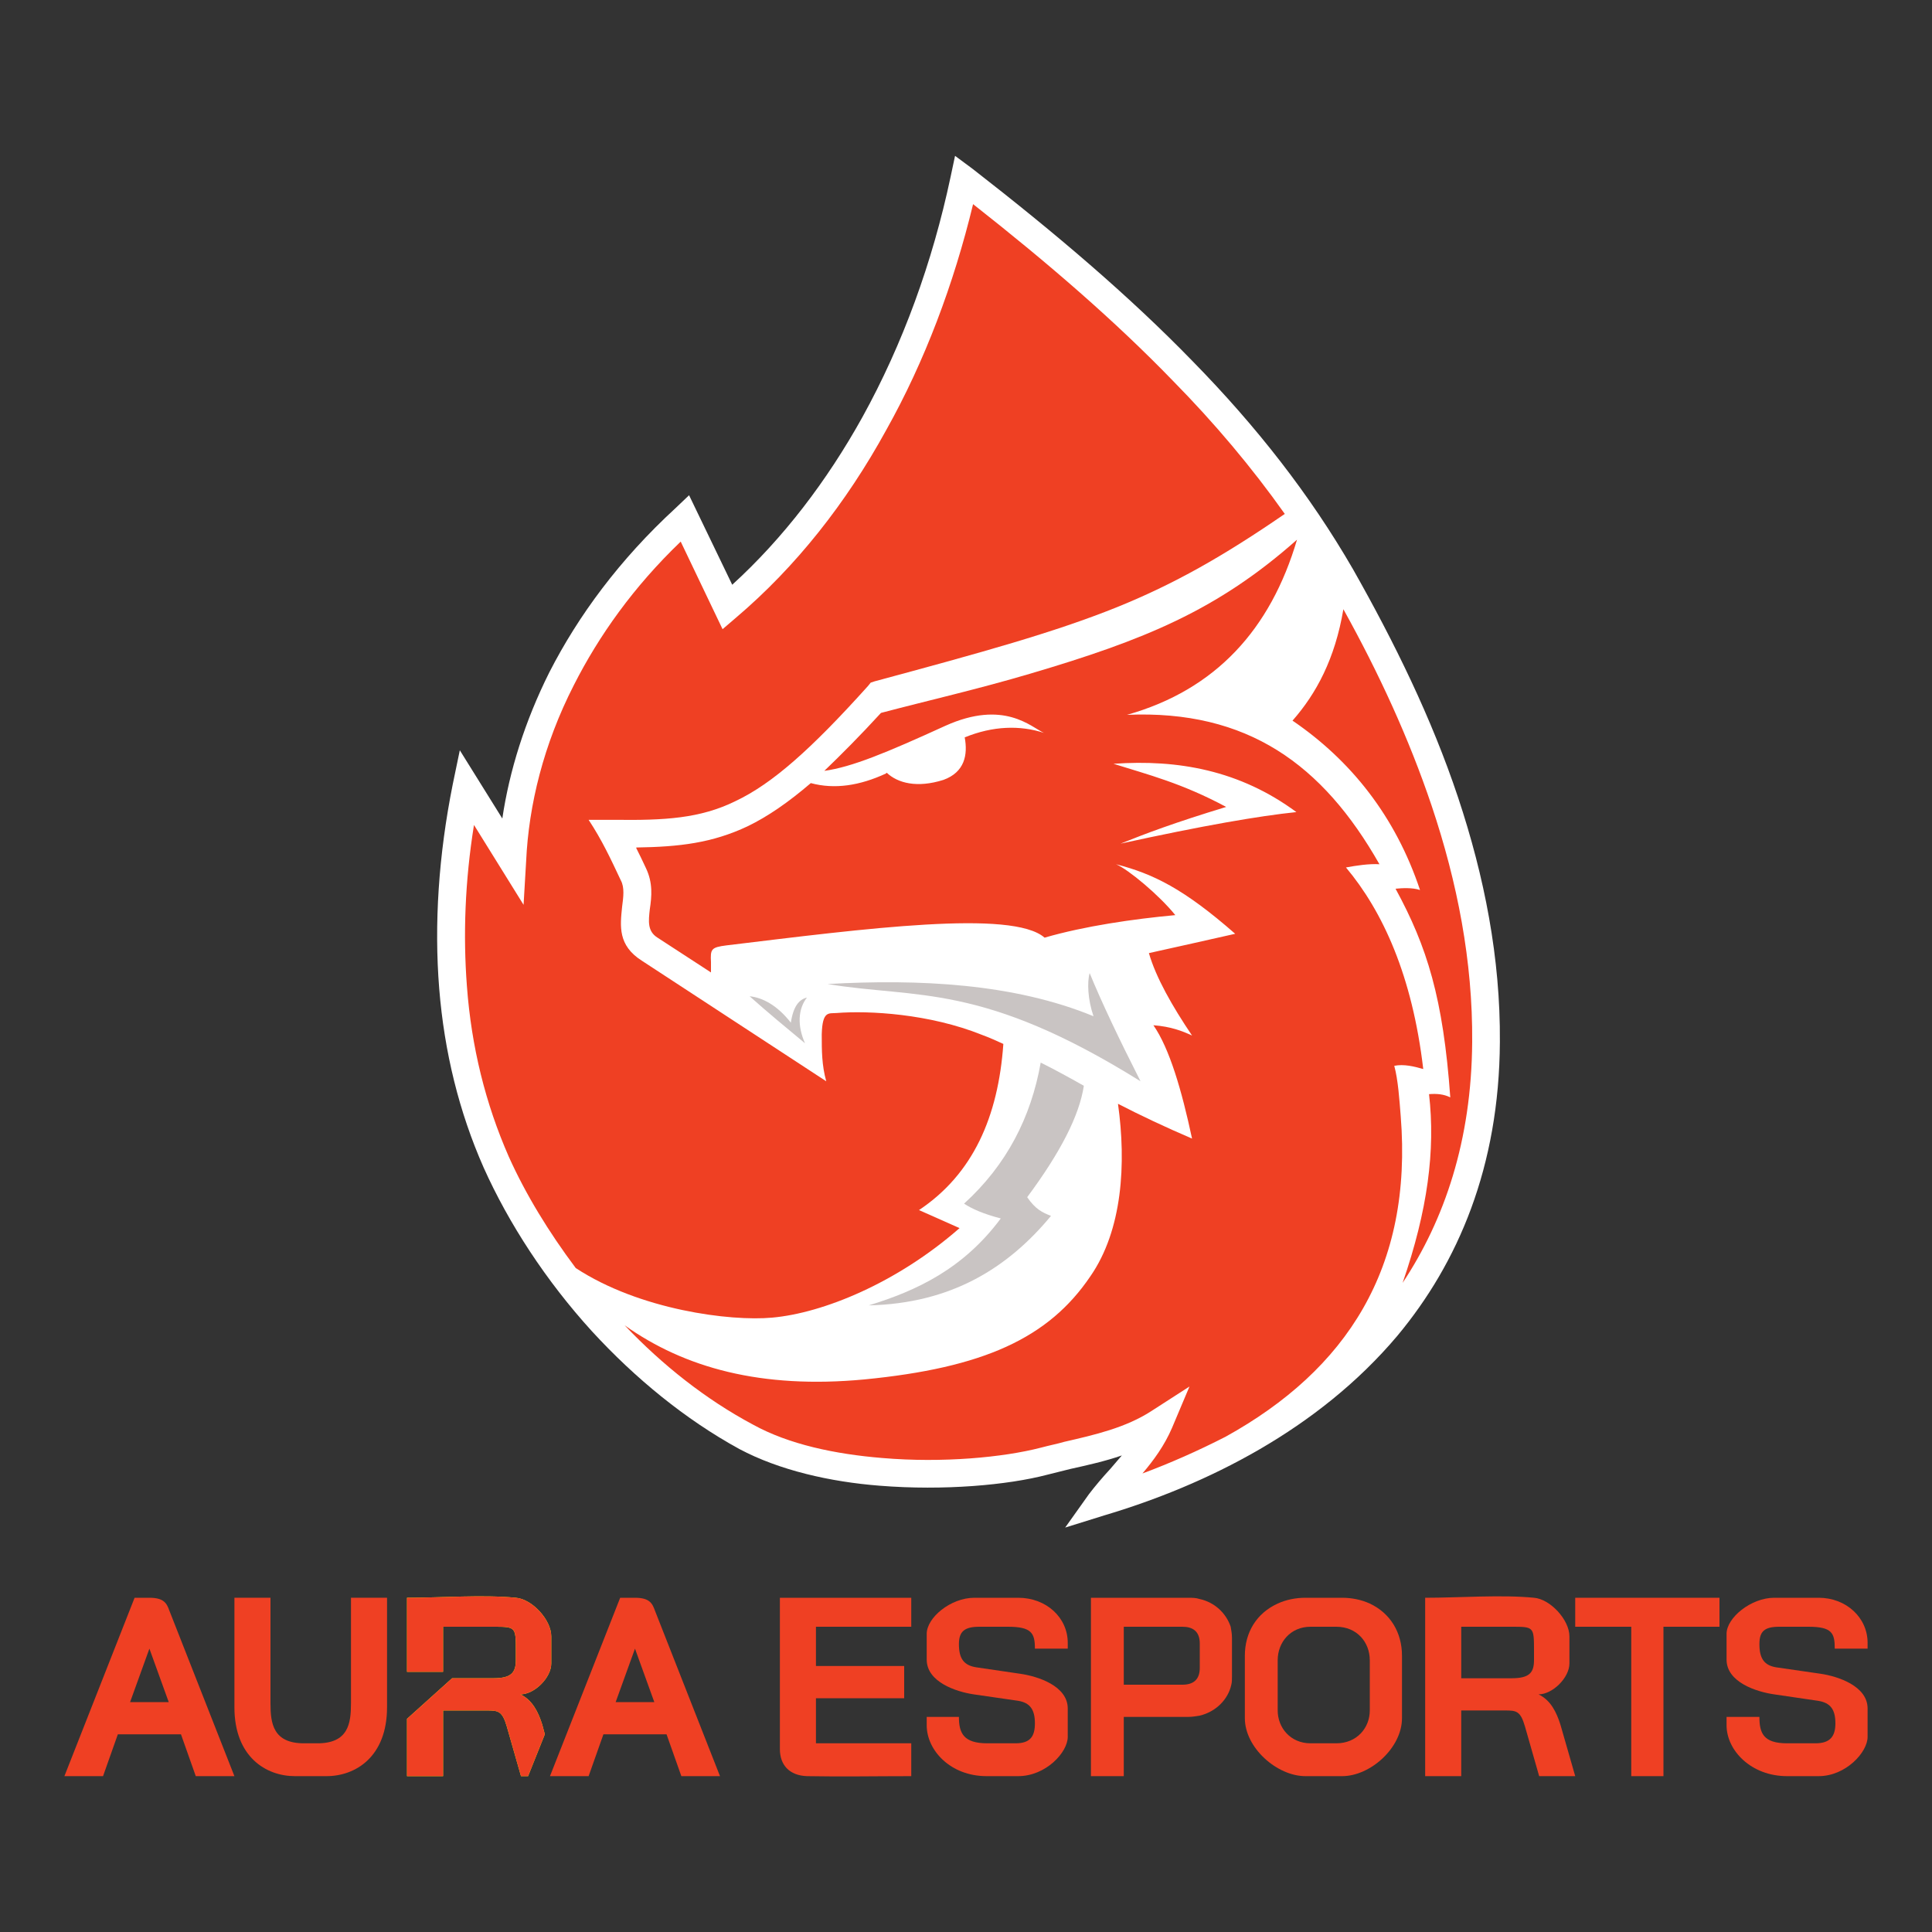 <?xml version="1.0" encoding="UTF-8"?>
<!DOCTYPE svg PUBLIC "-//W3C//DTD SVG 1.1//EN" "http://www.w3.org/Graphics/SVG/1.1/DTD/svg11.dtd">
<!-- Creator: CorelDRAW X7 -->
<svg xmlns="http://www.w3.org/2000/svg" xml:space="preserve" width="3000px" height="3000px" version="1.1" style="shape-rendering:geometricPrecision; text-rendering:geometricPrecision; image-rendering:optimizeQuality; fill-rule:evenodd; clip-rule:evenodd"
viewBox="0 0 3000 3000"
 xmlns:xlink="http://www.w3.org/1999/xlink">
 <rect x="0" y="0" width="3000" height="3000" fill="#333333" stroke="none"/>
 <defs>
  <style type="text/css">
   <![CDATA[
    .fil4 {fill:none}
    .fil2 {fill:#C9C4C3}
    .fil1 {fill:#EF4023}
    .fil3 {fill:yellow}
    .fil0 {fill:white}
   ]]>
  </style>
 </defs>
 <g id="Layer_x0020_1">
  <g id="Aura_x0020_Esport.cdr">
   <g>
    <g>
     <path class="fil0" d="M1510 262c130,101 244,198 342,299 99,101 182,207 249,323 64,113 122,231 163,354 41,123 66,250 65,380 -1,194 -65,343 -159,456 -123,146 -297,232 -455,279l-61 19 37 -52c10,-13 21,-26 33,-39 6,-7 12,-14 18,-21 -26,9 -53,15 -80,21 -13,3 -27,7 -36,9 -61,16 -160,25 -260,17 -77,-6 -156,-24 -218,-57 -84,-46 -162,-110 -229,-183 -71,-78 -129,-167 -168,-254 -38,-86 -61,-179 -69,-278 -8,-100 -1,-207 21,-317l11 -53 66 106c11,-74 35,-151 73,-227 45,-88 109,-175 196,-255l21 -20 67 139c79,-72 147,-161 202,-260 63,-114 109,-241 137,-373l7 -33 27 20z"/>
     <path class="fil1" d="M1142 1244c57,-27 117,-80 206,-179l4 -5 6 -2c167,-45 279,-76 376,-115 89,-36 165,-79 261,-145 -51,-72 -109,-141 -174,-207 -90,-93 -193,-182 -310,-274 -30,124 -75,244 -135,351 -62,113 -140,212 -233,291l-21 18 -65 -136c-73,70 -127,146 -166,223 -47,92 -70,186 -74,273l-4 68 -77 -124c-14,87 -17,171 -11,250 7,95 29,183 65,265 26,58 62,117 104,173 99,65 240,83 305,77 79,-7 194,-54 291,-139l-63 -28c84,-56 123,-145 131,-258 -11,-5 -22,-10 -33,-14 -82,-33 -176,-38 -226,-34 -12,1 -22,-4 -23,33 0,0 0,1 0,1 0,24 0,47 7,72l-286 -187c-38,-24 -34,-54 -31,-84 2,-15 4,-30 -2,-41l0 0c-16,-34 -29,-62 -50,-94l40 0c78,1 133,-2 188,-29z"/>
     <path class="fil1" d="M2142 1342c-88,-155 -205,-240 -392,-232 138,-39 223,-133 264,-272 -124,110 -238,156 -414,208 -81,24 -160,42 -232,61 -33,36 -62,65 -88,90 43,-6 96,-28 188,-70 91,-41 133,2 153,11 -37,-12 -79,-11 -123,7 5,27 0,54 -33,66 -41,13 -71,5 -88,-11 0,0 -1,0 -1,1 -41,19 -80,25 -117,15 -35,30 -67,52 -98,67 -55,26 -106,32 -173,33l0 1c5,10 10,20 15,31 11,23 9,44 6,64 -2,18 -4,34 12,44l0 0 83 54c0,-5 0,-10 0,-16 -1,-20 0,-23 24,-26 215,-26 444,-56 494,-12 62,-18 138,-29 203,-35 -25,-31 -73,-71 -92,-79 58,15 105,38 185,108 -45,10 -88,20 -134,30 11,38 36,82 67,128 -15,-7 -33,-14 -60,-16 25,36 44,101 60,176 -42,-18 -80,-36 -115,-54 13,93 7,196 -43,268 -65,96 -166,142 -351,160 -160,15 -279,-18 -372,-84 59,62 126,115 199,154 56,31 128,46 201,52 94,8 188,-1 246,-16 15,-4 26,-6 36,-9 48,-11 96,-22 136,-48l59 -38 -27 64c-12,28 -29,51 -46,71 43,-16 86,-35 129,-57 188,-104 291,-262 272,-498 -2,-25 -4,-56 -10,-78 15,-3 31,1 45,5 -17,-145 -63,-245 -120,-313 16,-3 36,-6 52,-5zm-402 -32c40,-16 82,-32 164,-57 -69,-37 -121,-50 -175,-67 100,-7 196,10 284,75 -58,6 -145,21 -273,49z"/>
     <path class="fil1" d="M2086 946c-13,77 -42,131 -79,173 91,62 160,149 198,263 -12,-4 -28,-3 -38,-2 49,90 74,170 85,324 -10,-5 -21,-6 -33,-5 10,87 -2,180 -41,293 65,-98 107,-221 108,-374 1,-125 -23,-248 -63,-367 -35,-104 -82,-206 -137,-305z"/>
     <path class="fil2" d="M1698 1578c-124,-51 -271,-58 -413,-50 139,23 239,-3 486,151 -34,-67 -61,-124 -79,-168 -4,14 -3,41 6,67z"/>
     <path class="fil2" d="M1250 1620c-12,-27 -11,-53 3,-71 -12,3 -21,13 -25,39 -21,-27 -44,-39 -64,-41 28,25 57,49 86,73z"/>
     <path class="fil2" d="M1632 1888c-13,-5 -24,-10 -37,-29 52,-70 81,-127 88,-173 -23,-13 -45,-25 -67,-36 -15,85 -53,159 -119,219 12,8 30,16 57,23 -58,78 -130,112 -205,135 128,-3 216,-58 283,-139z"/>
    </g>
    <g>
     <path class="fil1" d="M100 2758l109 -277 23 0c23,0 27,9 31,20l101 257 -60 0 -23 -65 -49 0 -49 0 -23 65 -60 0zm132 -198l-30 83 30 0 30 0 -30 -83z"/>
     <path class="fil1" d="M854 2758l109 -277 23 0c23,0 27,9 31,20l101 257 -60 0 -23 -65 -49 0 -49 0 -23 65 -60 0zm132 -198l-30 83 30 0 30 0 -30 -83z"/>
     <path class="fil1" d="M472 2707l21 0c48,0 52,-31 52,-62l0 -164 56 0 0 170c0,77 -49,107 -94,107l-49 0c-45,0 -94,-30 -94,-107l0 -170 56 0 0 164c0,31 4,62 52,62z"/>
     <path class="fil3" d="M820 2758l26 -65 -4 -15c-6,-19 -15,-38 -34,-47 22,0 48,-26 48,-48l0 -42c0,-26 -30,-58 -55,-60 -50,-5 -116,0 -169,0l0 115 56 0 0 -65 0 -5 78 0c35,0 35,0 35,38l0 3 0 1 0 6 0 4c0,20 -8,28 -35,28l-64 0 -70 63 0 89 56 0 0 -102c23,0 46,0 68,0 18,0 24,1 31,25l22 77 11 0z"/>
     <path class="fil1" d="M1211 2716c0,25 15,41 42,42 53,1 108,0 162,0l0 -51 -148 0 0 -70 137 0 0 -50 -137 0 0 -61 148 0 0 -45 -204 0 0 226 0 9z"/>
     <path class="fil1" d="M1584 2599l-68 -10c-19,-3 -27,-13 -27,-36 0,-20 9,-27 32,-27 15,0 30,0 44,0 37,0 42,10 42,34l51 0c0,-8 0,-1 0,-9 0,-39 -33,-70 -77,-70l-68 0c-37,0 -74,31 -74,56l0 40c0,35 46,50 73,54l69 10c18,3 26,13 26,35 0,20 -7,31 -30,31 -15,0 -30,0 -44,0 -37,0 -44,-16 -44,-41l-50 0c0,8 0,5 0,13 0,39 37,79 93,79l49 0c43,0 77,-37 77,-61l0 -44c0,-35 -46,-50 -74,-54z"/>
     <path class="fil1" d="M2827 2599l-69 -10c-18,-3 -26,-13 -26,-36 0,-20 8,-27 31,-27 15,0 30,0 45,0 37,0 41,10 41,34l51 0c0,-8 0,-1 0,-9 0,-39 -33,-70 -76,-70l-69 0c-36,0 -74,31 -74,56l0 40c0,35 46,50 74,54l68 10c19,3 27,13 27,35 0,20 -8,31 -31,31 -15,0 -29,0 -44,0 -37,0 -43,-16 -43,-41l-51 0c0,8 0,5 0,13 0,39 38,79 94,79l49 0c42,0 76,-37 76,-61l0 -44c0,-35 -46,-50 -73,-54z"/>
     <path class="fil1" d="M688 2526l78 0c35,0 35,0 35,38l0 3 0 1 0 6 0 4c0,20 -8,28 -35,28l-64 0 -70 63 0 89 56 0 0 -102c23,0 46,0 68,0 18,0 24,1 31,25l22 77 11 0 26 -65 -4 -15c-6,-19 -15,-38 -34,-47 22,0 48,-26 48,-48l0 -42c0,-26 -30,-58 -55,-60 -50,-5 -116,0 -169,0l0 115 56 0 0 -65 0 -5z"/>
     <path class="fil1" d="M2269 2596l0 -65 0 -5 78 0c35,0 35,0 35,38l0 3 0 1 0 6 0 4c0,20 -8,28 -35,28l-78 0 0 -5 0 -5zm120 35c22,0 48,-26 48,-48l0 -42c0,-26 -30,-58 -55,-60 -50,-5 -116,0 -169,0l0 277 56 0 0 -102c23,0 46,0 68,0 18,0 24,1 31,25l22 77 56 0 -23 -80c-6,-19 -15,-38 -34,-47z"/>
     <path class="fil1" d="M1836 2526c16,0 27,7 27,26l0 38c0,19 -11,26 -27,26l-91 0 0 -90 91 0zm75 0c-7,-21 -25,-38 -48,-43 -6,-2 -12,-2 -18,-2l-100 0 -51 0 0 45 0 90 0 50 0 92 51 0 0 -92 100 0c6,0 12,-1 18,-2 25,-6 44,-25 49,-48 1,-4 1,-8 1,-12l0 -61c0,-6 -1,-11 -2,-17z"/>
     <path class="fil1" d="M1984 2578c0,-28 20,-52 51,-52l40 0c32,0 52,24 52,52l0 78c0,27 -20,51 -52,51l-40 0c-31,0 -51,-24 -51,-51l0 -78zm43 -97c-15,0 -30,3 -43,9 -33,15 -51,45 -51,81l0 97c0,46 50,90 94,90l57 0c44,0 93,-44 93,-90l0 -97c0,-36 -18,-66 -50,-81 -13,-6 -28,-9 -43,-9l-57 0z"/>
     <polygon class="fil1" points="2583,2526 2583,2758 2533,2758 2533,2526 2446,2526 2446,2481 2670,2481 2670,2526 "/>
    </g>
   </g>
   <polygon class="fil4" points="0,0 3000,0 3000,3000 0,3000 "/>
  </g>
 </g>
</svg>
